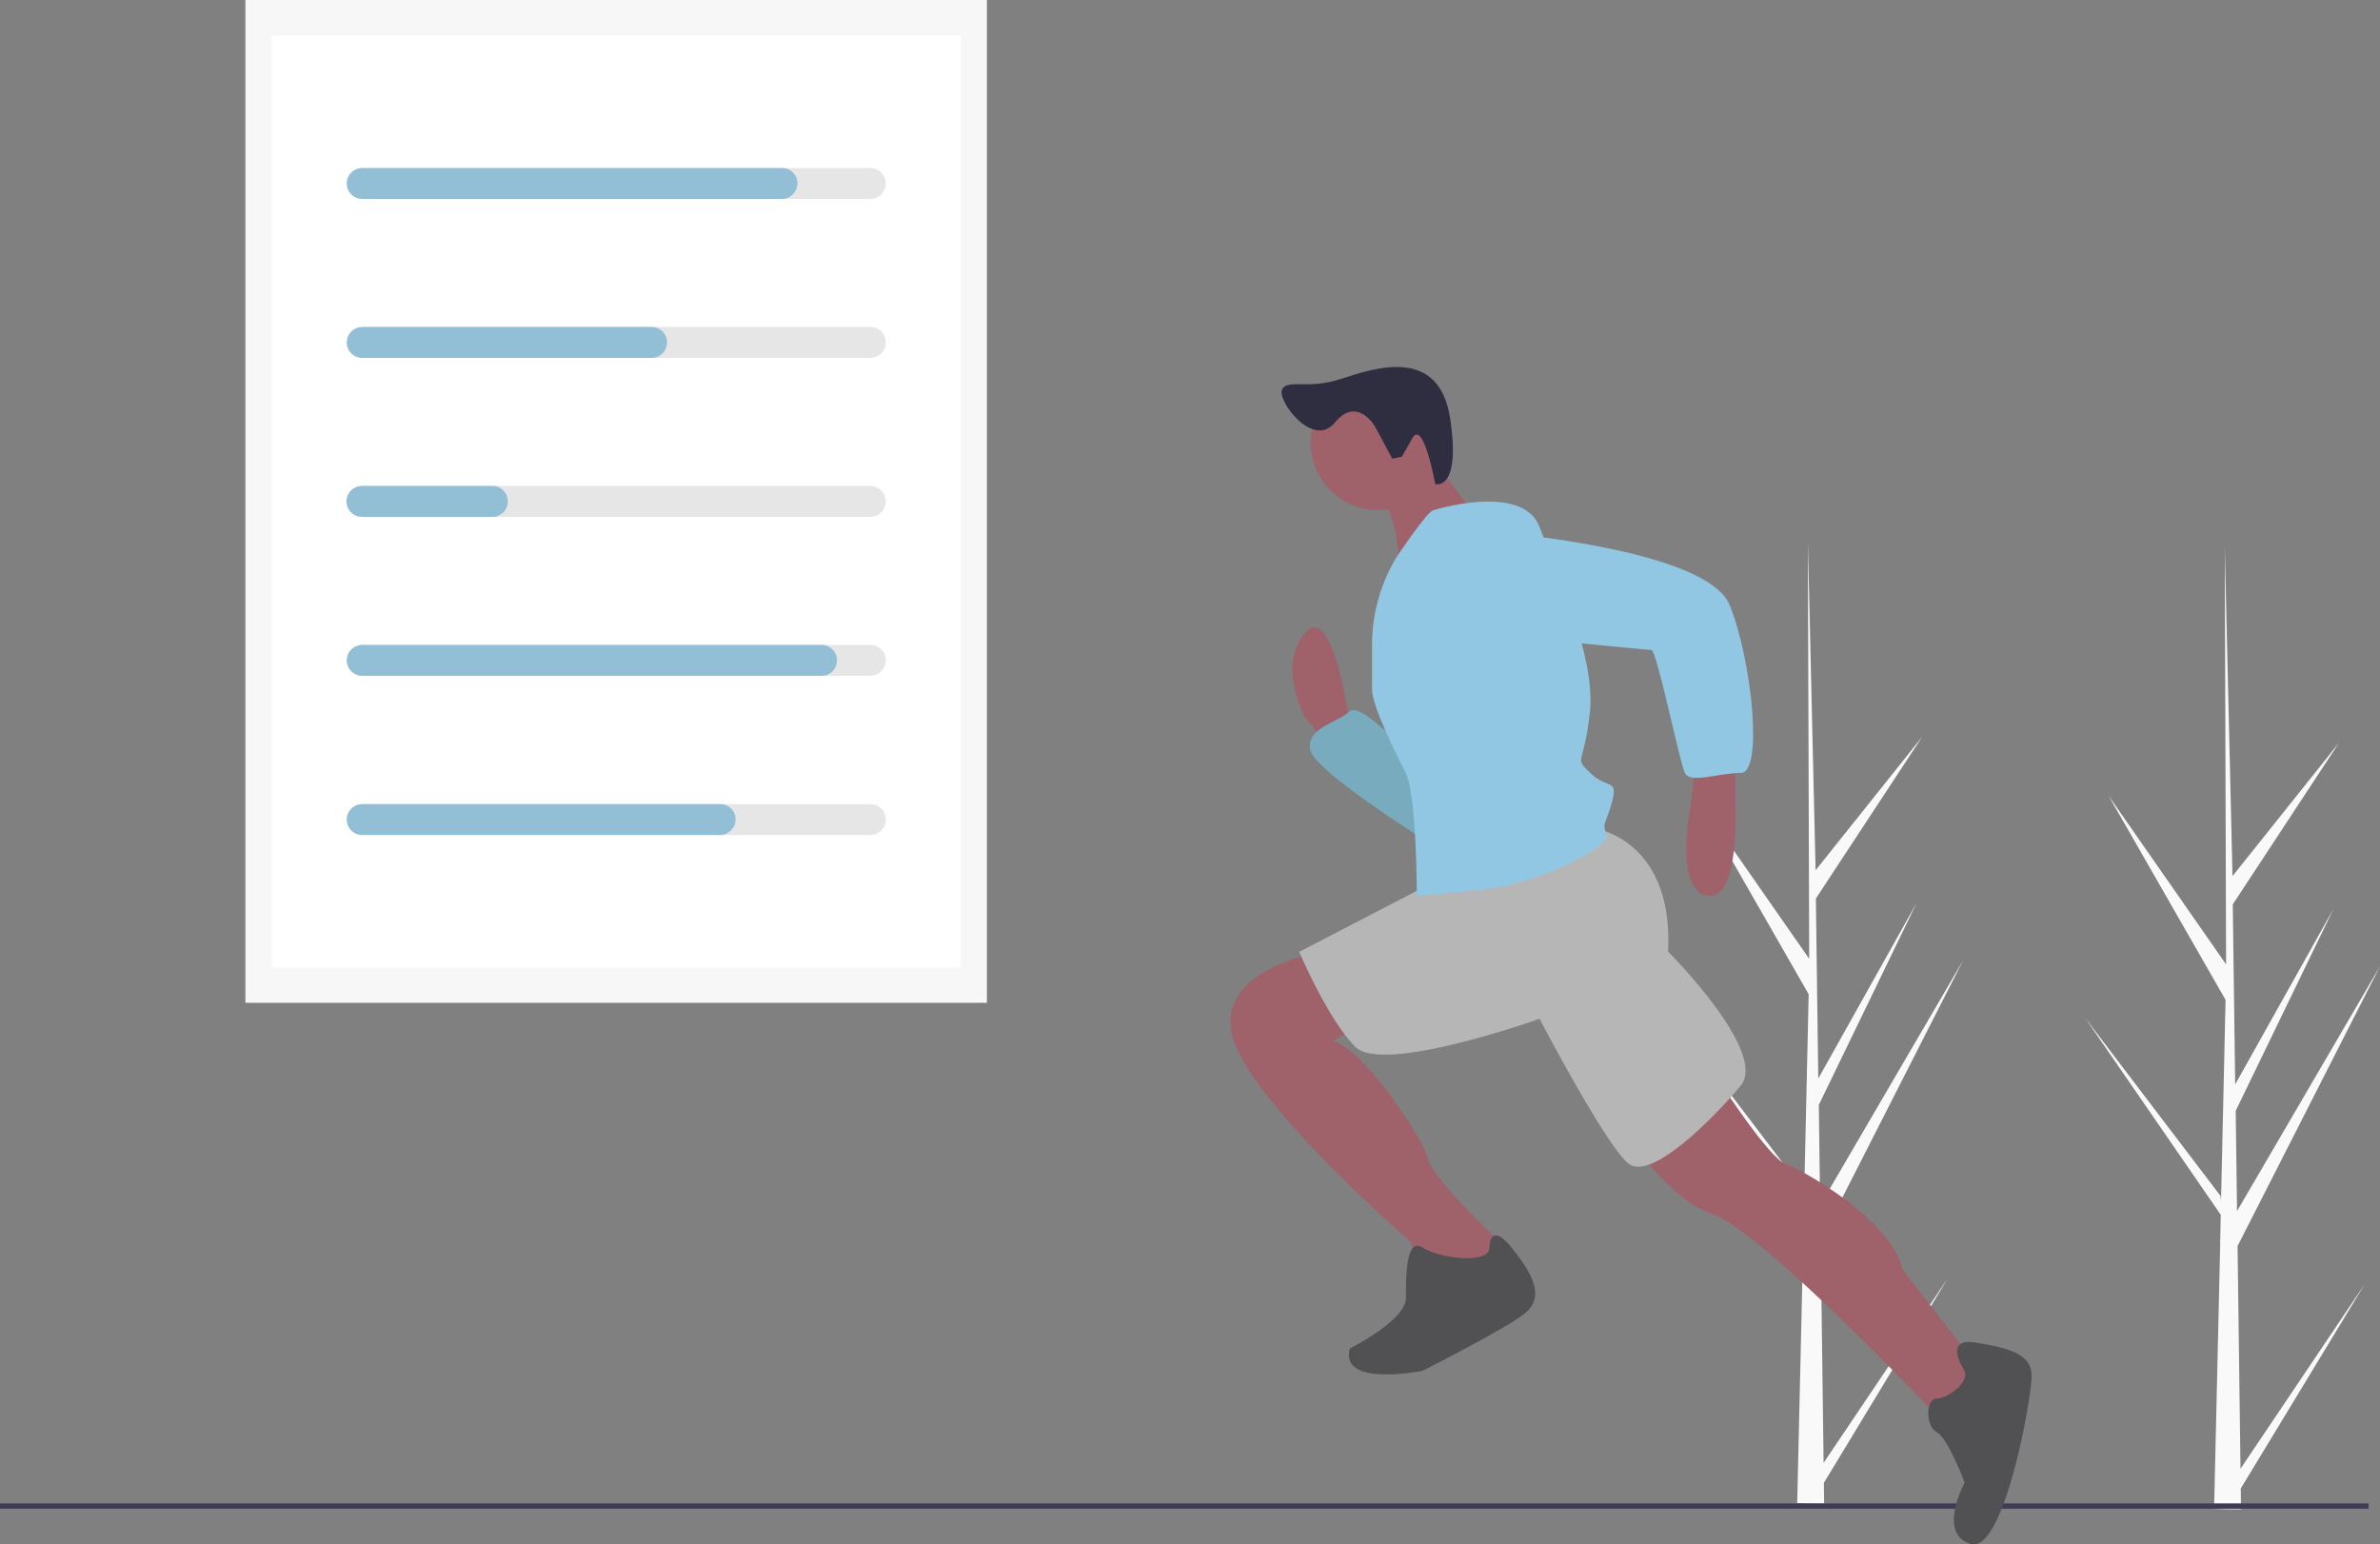 <?xml version="1.0" encoding="utf-8"?>
<!-- Generator: Adobe Illustrator 22.0.1, SVG Export Plug-In . SVG Version: 6.00 Build 0)  -->
<svg version="1.1" id="bf4a54d9-4411-43b3-8949-563af8245ce3"
	 xmlns="http://www.w3.org/2000/svg" xmlns:xlink="http://www.w3.org/1999/xlink" x="0px" y="0px" viewBox="0 0 892.3 579.1"
	 style="enable-background:new 0 0 892.3 579.1;" xml:space="preserve">
<rect x="0" y="0" width="892.3" height="579.1" fill="#808080" stroke="none"/>
<style type="text/css">
	.st0{fill:#F9F9F9;}
	.st1{fill:#F7F7F7;}
	.st2{fill:#FFFFFF;}
	.st3{fill:#E6E6E6;}
	.st4{fill:#92BFD6;}
	.st5{fill:#3F3D56;}
	.st6{fill:#9F616A;}
	.st7{fill:#79ABBF;}
	.st8{fill:#515154;}
	.st9{fill:#B6B6B7;}
	.st10{fill:#91C7E2;}
	.st11{fill:#2F2E41;}
</style>
<title>fitness_stats</title>
<path class="st0" d="M683.7,548.5l46.5-69.1L683.8,556l0.1,7.8c-3.4,0-6.8,0-10.1-0.2l2.3-99.9l-0.1-0.8l0.1-0.1l0.2-9.4l-50.9-73.9
	l50.8,66.8l0.2,2l1.7-75.5l-43.9-76.6l44.1,63.3L677.8,203l0-0.5l0,0.5l2.9,123.3l40-50.1l-39.9,60.7l0.9,67.5l36.9-65.9l-36.7,75.8
	l0.5,37.6l53.6-91.8L682.6,465L683.7,548.5z"/>
<path class="st0" d="M840,550.7l46.5-69.1l-46.4,76.5l0.1,7.8c-3.4,0-6.8,0-10.1-0.2l2.3-99.9l-0.1-0.8l0.1-0.1l0.2-9.4l-50.9-73.9
	l50.8,66.8l0.2,2l1.7-75.5l-43.9-76.6l44.1,63.3l-0.5-156.4l0-0.5l0,0.5l2.9,123.3l40-50.1l-39.9,60.7l0.9,67.5l36.9-65.9
	l-36.7,75.8l0.5,37.6l53.6-91.8l-53.4,104.9L840,550.7z"/>
<rect x="92" class="st1" width="278" height="376"/>
<rect x="101.8" y="13.3" class="st2" width="258.4" height="349.5"/>
<path class="st3" d="M326.2,74.6H136.6c-3.2,0-5.8-2.6-5.8-5.8c0-3.2,2.6-5.8,5.8-5.8h189.7c3.2,0,5.8,2.6,5.8,5.8
	C332.1,72,329.5,74.6,326.2,74.6C326.3,74.6,326.3,74.6,326.2,74.6z"/>
<path class="st3" d="M326.2,134.2H136.6c-3.2,0-5.8-2.6-5.8-5.8c0-3.2,2.6-5.8,5.8-5.8h189.7c3.2,0,5.8,2.6,5.8,5.8
	S329.5,134.2,326.2,134.2C326.3,134.2,326.3,134.2,326.2,134.2z"/>
<path class="st3" d="M326.2,193.8H136.6c-3.2,0-5.8-2.6-5.8-5.8c0-3.2,2.6-5.8,5.8-5.8h189.7c3.2,0,5.8,2.6,5.8,5.8
	S329.5,193.8,326.2,193.8C326.3,193.8,326.3,193.8,326.2,193.8z"/>
<path class="st3" d="M326.2,253.4H136.6c-3.2,0-5.8-2.6-5.8-5.8c0-3.2,2.6-5.8,5.8-5.8h189.7c3.2,0,5.8,2.6,5.8,5.8
	S329.5,253.4,326.2,253.4C326.3,253.4,326.3,253.4,326.2,253.4z"/>
<path class="st3" d="M326.2,313.1H136.6c-3.2,0-5.8-2.6-5.8-5.8c0-3.2,2.6-5.8,5.8-5.8h189.7c3.2,0,5.8,2.6,5.8,5.8
	C332.1,310.5,329.5,313.1,326.2,313.1C326.3,313.1,326.3,313.1,326.2,313.1z"/>
<path class="st4" d="M293.1,74.6H135.8c-3.2,0-5.8-2.6-5.8-5.8c0-3.2,2.6-5.8,5.8-5.8c0,0,0,0,0,0h157.4c3.2,0,5.8,2.6,5.8,5.8
	C298.9,72,296.3,74.6,293.1,74.6z"/>
<path class="st4" d="M244.3,134.2H135.8c-3.2,0-5.8-2.6-5.8-5.8s2.6-5.8,5.8-5.8h108.5c3.2,0,5.8,2.6,5.8,5.8
	S247.5,134.2,244.3,134.2C244.3,134.2,244.3,134.2,244.3,134.2z"/>
<path class="st4" d="M184.6,193.8h-48.9c-3.2,0-5.8-2.6-5.8-5.8s2.6-5.8,5.8-5.8c0,0,0,0,0,0h48.9c3.2,0,5.8,2.6,5.8,5.8
	C190.4,191.2,187.8,193.8,184.6,193.8z"/>
<path class="st4" d="M308,253.4H135.8c-3.2,0-5.8-2.6-5.8-5.8s2.6-5.8,5.8-5.8H308c3.2,0,5.8,2.6,5.8,5.8S311.2,253.4,308,253.4
	L308,253.4z"/>
<path class="st4" d="M269.9,313.1H135.8c-3.2,0-5.8-2.6-5.8-5.8c0-3.2,2.6-5.8,5.8-5.8c0,0,0,0,0,0h134.2c3.2,0,5.8,2.6,5.8,5.8
	C275.7,310.5,273.1,313.1,269.9,313.1C269.9,313.1,269.9,313.1,269.9,313.1z"/>
<rect y="563.7" class="st5" width="888" height="2"/>
<path class="st6" d="M506,270.9c0,0-6.3-46.1-16.8-33.5s0,31.4,0,31.4l8.4,10.5l8.4-6.3L506,270.9z"/>
<path class="st7" d="M531.1,285.6c0,0-21-23-25.1-18.9s-16.8,6.3-14.7,14.7s46.1,35.6,46.1,35.6L531.1,285.6z"/>
<path class="st6" d="M650.6,283.5v16.8c0,0,2.1,37.7-10.5,35.6s-6.3-33.5-6.3-33.5l2.1-18.9L650.6,283.5z"/>
<path class="st6" d="M644.3,405c0,0,18.9,29.3,25.1,31.4s39.8,21,44,39.8l29.3,37.7l-14.7,18.9c0,0-67-71.2-85.9-77.5
	s-37.7-37.7-37.7-37.7L644.3,405z"/>
<path class="st6" d="M495.5,356.8c0,0-39.8,6.3-33.5,31.4s67,77.5,67,77.5l2.1,12.6l23,4.2l10.5-10.5l-2.1-6.3
	c0,0-25.1-23-27.2-31.4s-25.1-41.9-35.6-44l14.7-8.4L495.5,356.8z"/>
<path class="st8" d="M736.5,513.9c0,0-8.4-12.6,4.2-10.5s21,4.2,21,12.6s-10.5,67-23,62.9s-2.1-23-2.1-23s-6.3-16.8-10.5-18.9
	s-4.2-12.6,0-12.6S738.6,518.1,736.5,513.9z"/>
<path class="st8" d="M558.4,467.9c0,0,0-10.5,8.4,0s12.6,18.9,4.2,25.1s-37.7,21-37.7,21s-31.4,6.3-27.2-8.4c0,0,21-10.5,21-18.9
	s0-23,6.3-18.9S558.4,474.1,558.4,467.9z"/>
<path class="st9" d="M598.2,310.7c0,0,29.3,4.2,27.2,46.1c0,0,37.7,37.7,27.2,50.3s-33.5,35.6-41.9,29.3S577.2,382,577.2,382
	s-58.7,21-69.1,10.5s-21-35.6-21-35.6l52.4-27.2L598.2,310.7z"/>
<circle class="st6" cx="516.5" cy="166.1" r="25.1"/>
<path class="st6" d="M535.3,168.2c0,0,14.7,23,18.9,25.1s-29.3,23-29.3,23s0-27.2-10.5-33.5L535.3,168.2z"/>
<path class="st10" d="M537.4,191.3c0,0,33.5-10.5,39.8,6.3s21,48.2,18.9,69.1s-6.3,16.8,0,23c6.3,6.3,10.5,2.1,8.4,10.5
	c-2.1,8.4-4.2,8.4-2.1,12.6s-25.1,18.9-48.2,21l-23,2.1c0,0,0-37.7-4.2-46.1c-4.2-8.4-12.6-25.1-12.6-31.4v-16.6
	c0-11.1,2.9-21.9,8.4-31.6l0,0C522.7,210.1,535.3,191.3,537.4,191.3z"/>
<path class="st10" d="M562.6,199.7c0,0,77.5,6.3,85.9,27.2s12.6,62.9,4.2,62.9s-18.9,4.2-21,0s-10.5-46.1-12.6-46.1
	s-64.9-6.3-64.9-6.3S526.9,203.9,562.6,199.7z"/>
<path class="st11" d="M515.5,159.9c0,0-6.7-11.6-15-1.5s-21.9-8.4-19.8-12.4s9.4,0.2,22-3.9s36.9-12.5,41,14.9s-5.6,24.5-5.6,24.5
	s-4.4-24.3-8.5-17.3l-4,7L522,172L515.5,159.9z"/>
</svg>
